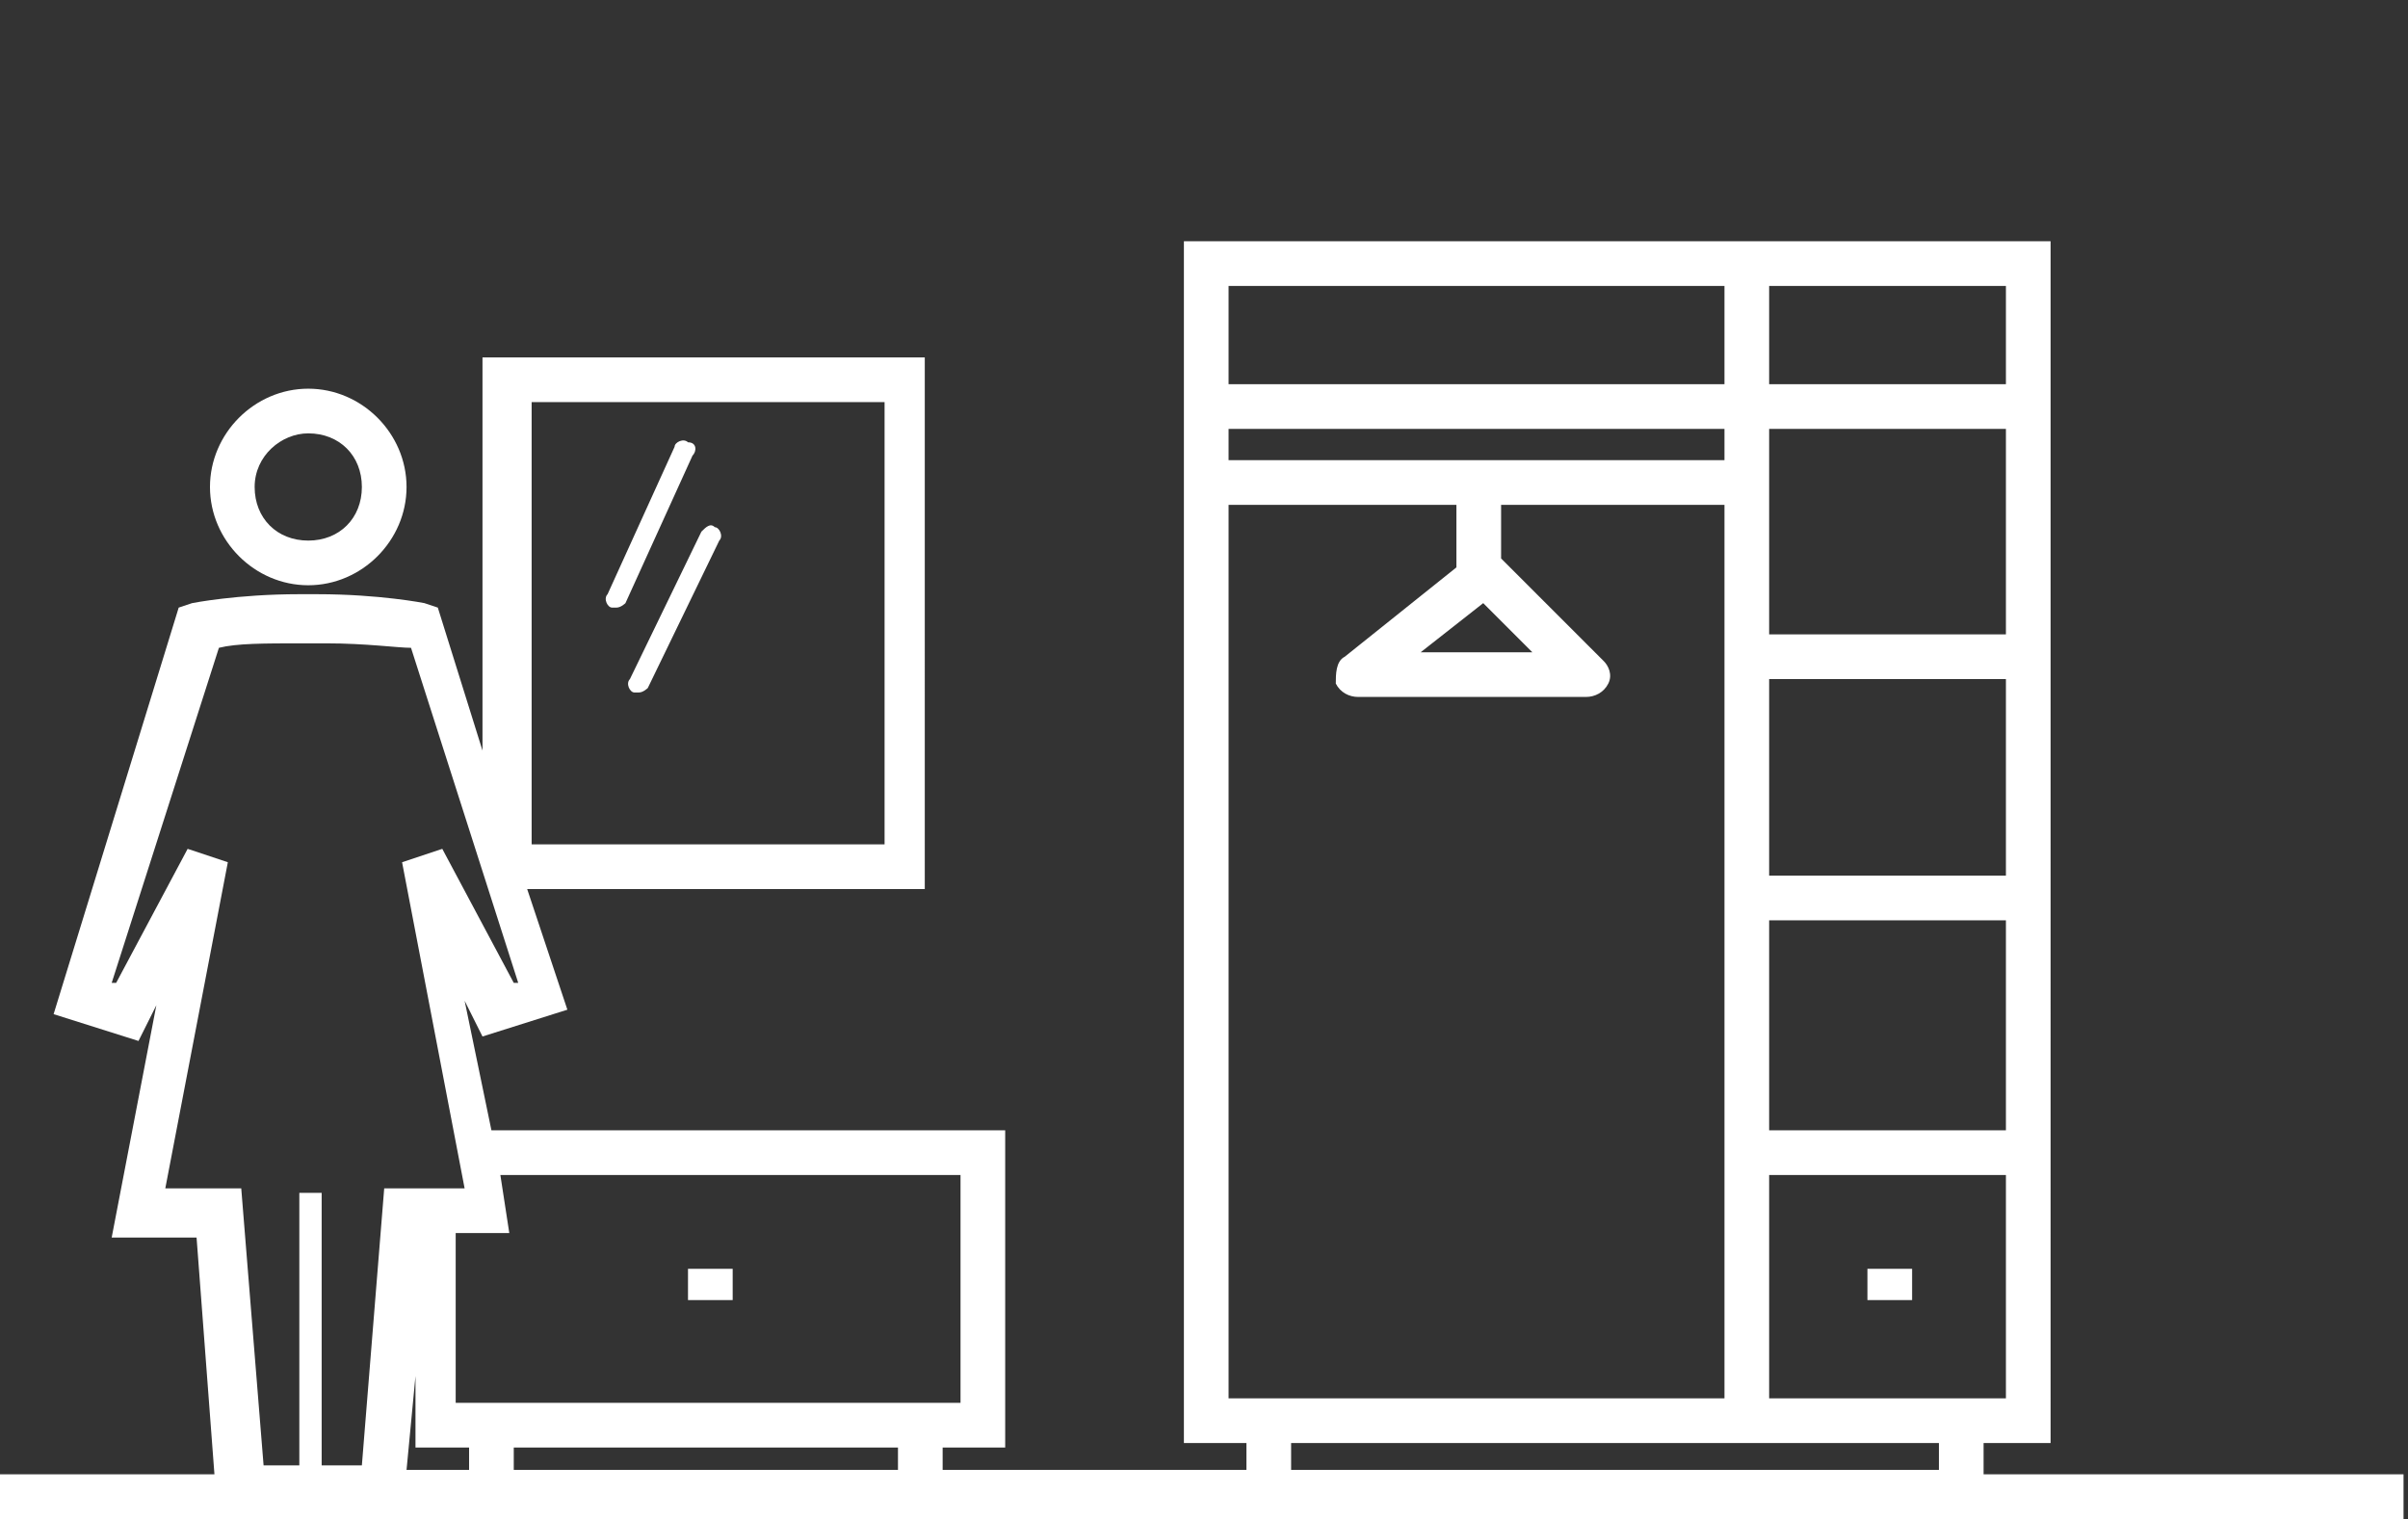 <?xml version="1.0" encoding="utf-8"?>
<!-- Generator: Adobe Illustrator 21.1.0, SVG Export Plug-In . SVG Version: 6.00 Build 0)  -->
<!DOCTYPE svg PUBLIC "-//W3C//DTD SVG 1.1//EN" "http://www.w3.org/Graphics/SVG/1.1/DTD/svg11.dtd">
<svg version="1.1" id="Ebene_1" xmlns="http://www.w3.org/2000/svg" xmlns:xlink="http://www.w3.org/1999/xlink" x="0px" y="0px"
	 viewBox="0 0 53.9 34" style="enable-background:new 0 0 53.9 34;" xml:space="preserve">
<rect x="0" y="0" width="53.9" height="34" fill="#333333" stroke="none"/>
<style type="text/css">
	.st0{fill:none;}
	.st1{fill:#FFFFFF;}
</style>
<rect y="-0.1" class="st0" width="53.9" height="34"/>
<g>
	<path class="st1" d="M44.4,32.9v-0.6h1.5V5.4H26.5v26.9h1.4v0.6h-6.8v-0.5h1.4v-7.1H11l-0.6-2.9l0.4,0.8l1.9-0.6l-0.9-2.7h8.9V8
		h-9.9v8.8l-1-3.2l-0.3-0.1c0,0-1-0.2-2.4-0.2H6.7c-1.4,0-2.4,0.2-2.4,0.2L4,13.6l-2.8,9.1l1.9,0.6l0.4-0.8l-1,5.2h1.9l0.4,5.3h-5v1
		h54v-1H44.4z M11.9,9h7.9v9.9h-7.9V9z M39.6,31.3v-5h5.3v5H39.6z M27.5,10.3V9.6h11.1v0.7H27.5z M44.9,14.2h-5.3V9.6h5.3V14.2z
		 M39.6,20.6h5.3v4.7h-5.3V20.6z M44.9,19.6h-5.3v-4.4h5.3V19.6z M44.9,8.6h-5.3V6.4h5.3V8.6z M38.6,6.4v2.2H27.5V6.4H38.6z
		 M27.5,11.3h5.1v1.4l-2.5,2c-0.2,0.1-0.2,0.4-0.2,0.6c0.1,0.2,0.3,0.3,0.5,0.3h5.1c0.2,0,0.4-0.1,0.5-0.3s0-0.4-0.1-0.5l-2.3-2.3
		v-1.2h5v20H27.5V11.3z M33.2,13.5l1.1,1.1h-2.5L33.2,13.5z M28.9,32.3h14.5v0.6H28.9V32.3z M20.1,32.9h-8.6v-0.5h8.6V32.9z
		 M10.5,32.4v0.5H9.1l0.2-2.1v1.6H10.5z M11.4,27.6l-0.2-1.3h10.3v5.1H10.2v-3.8H11.4z M3.7,26.6l1.4-7.3L4.2,19l-1.6,3l-0.1,0
		l2.4-7.5c0.4-0.1,1-0.1,1.9-0.1h0.5c0.9,0,1.6,0.1,1.9,0.1l2.4,7.5l-0.1,0l-1.6-3l-0.9,0.3l1.4,7.3H8.6l-0.5,6.2H7.2v-6.1H6.7v6.1
		H5.9l-0.5-6.2H3.7z"/>
	<path class="st1" d="M6.9,13.1c1.2,0,2.2-1,2.2-2.2c0-1.2-1-2.2-2.2-2.2s-2.2,1-2.2,2.2C4.7,12.1,5.7,13.1,6.9,13.1z M6.9,9.7
		c0.7,0,1.2,0.5,1.2,1.2s-0.5,1.2-1.2,1.2s-1.2-0.5-1.2-1.2S6.3,9.7,6.9,9.7z"/>
	<rect x="41.8" y="28.4" class="st1" width="1" height="0.7"/>
	<rect x="15.4" y="28.4" class="st1" width="1" height="0.7"/>
	<path class="st1" d="M15.4,9.9c-0.1-0.1-0.3,0-0.3,0.1l-1.5,3.3c-0.1,0.1,0,0.3,0.1,0.3c0,0,0.1,0,0.1,0c0.1,0,0.2-0.1,0.2-0.1
		l1.5-3.3C15.6,10.1,15.6,9.9,15.4,9.9z"/>
	<path class="st1" d="M15.7,11.9l-1.6,3.3c-0.1,0.1,0,0.3,0.1,0.3c0,0,0.1,0,0.1,0c0.1,0,0.2-0.1,0.2-0.1l1.6-3.3
		c0.1-0.1,0-0.3-0.1-0.3C15.9,11.7,15.8,11.8,15.7,11.9z"/>
</g>
</svg>
